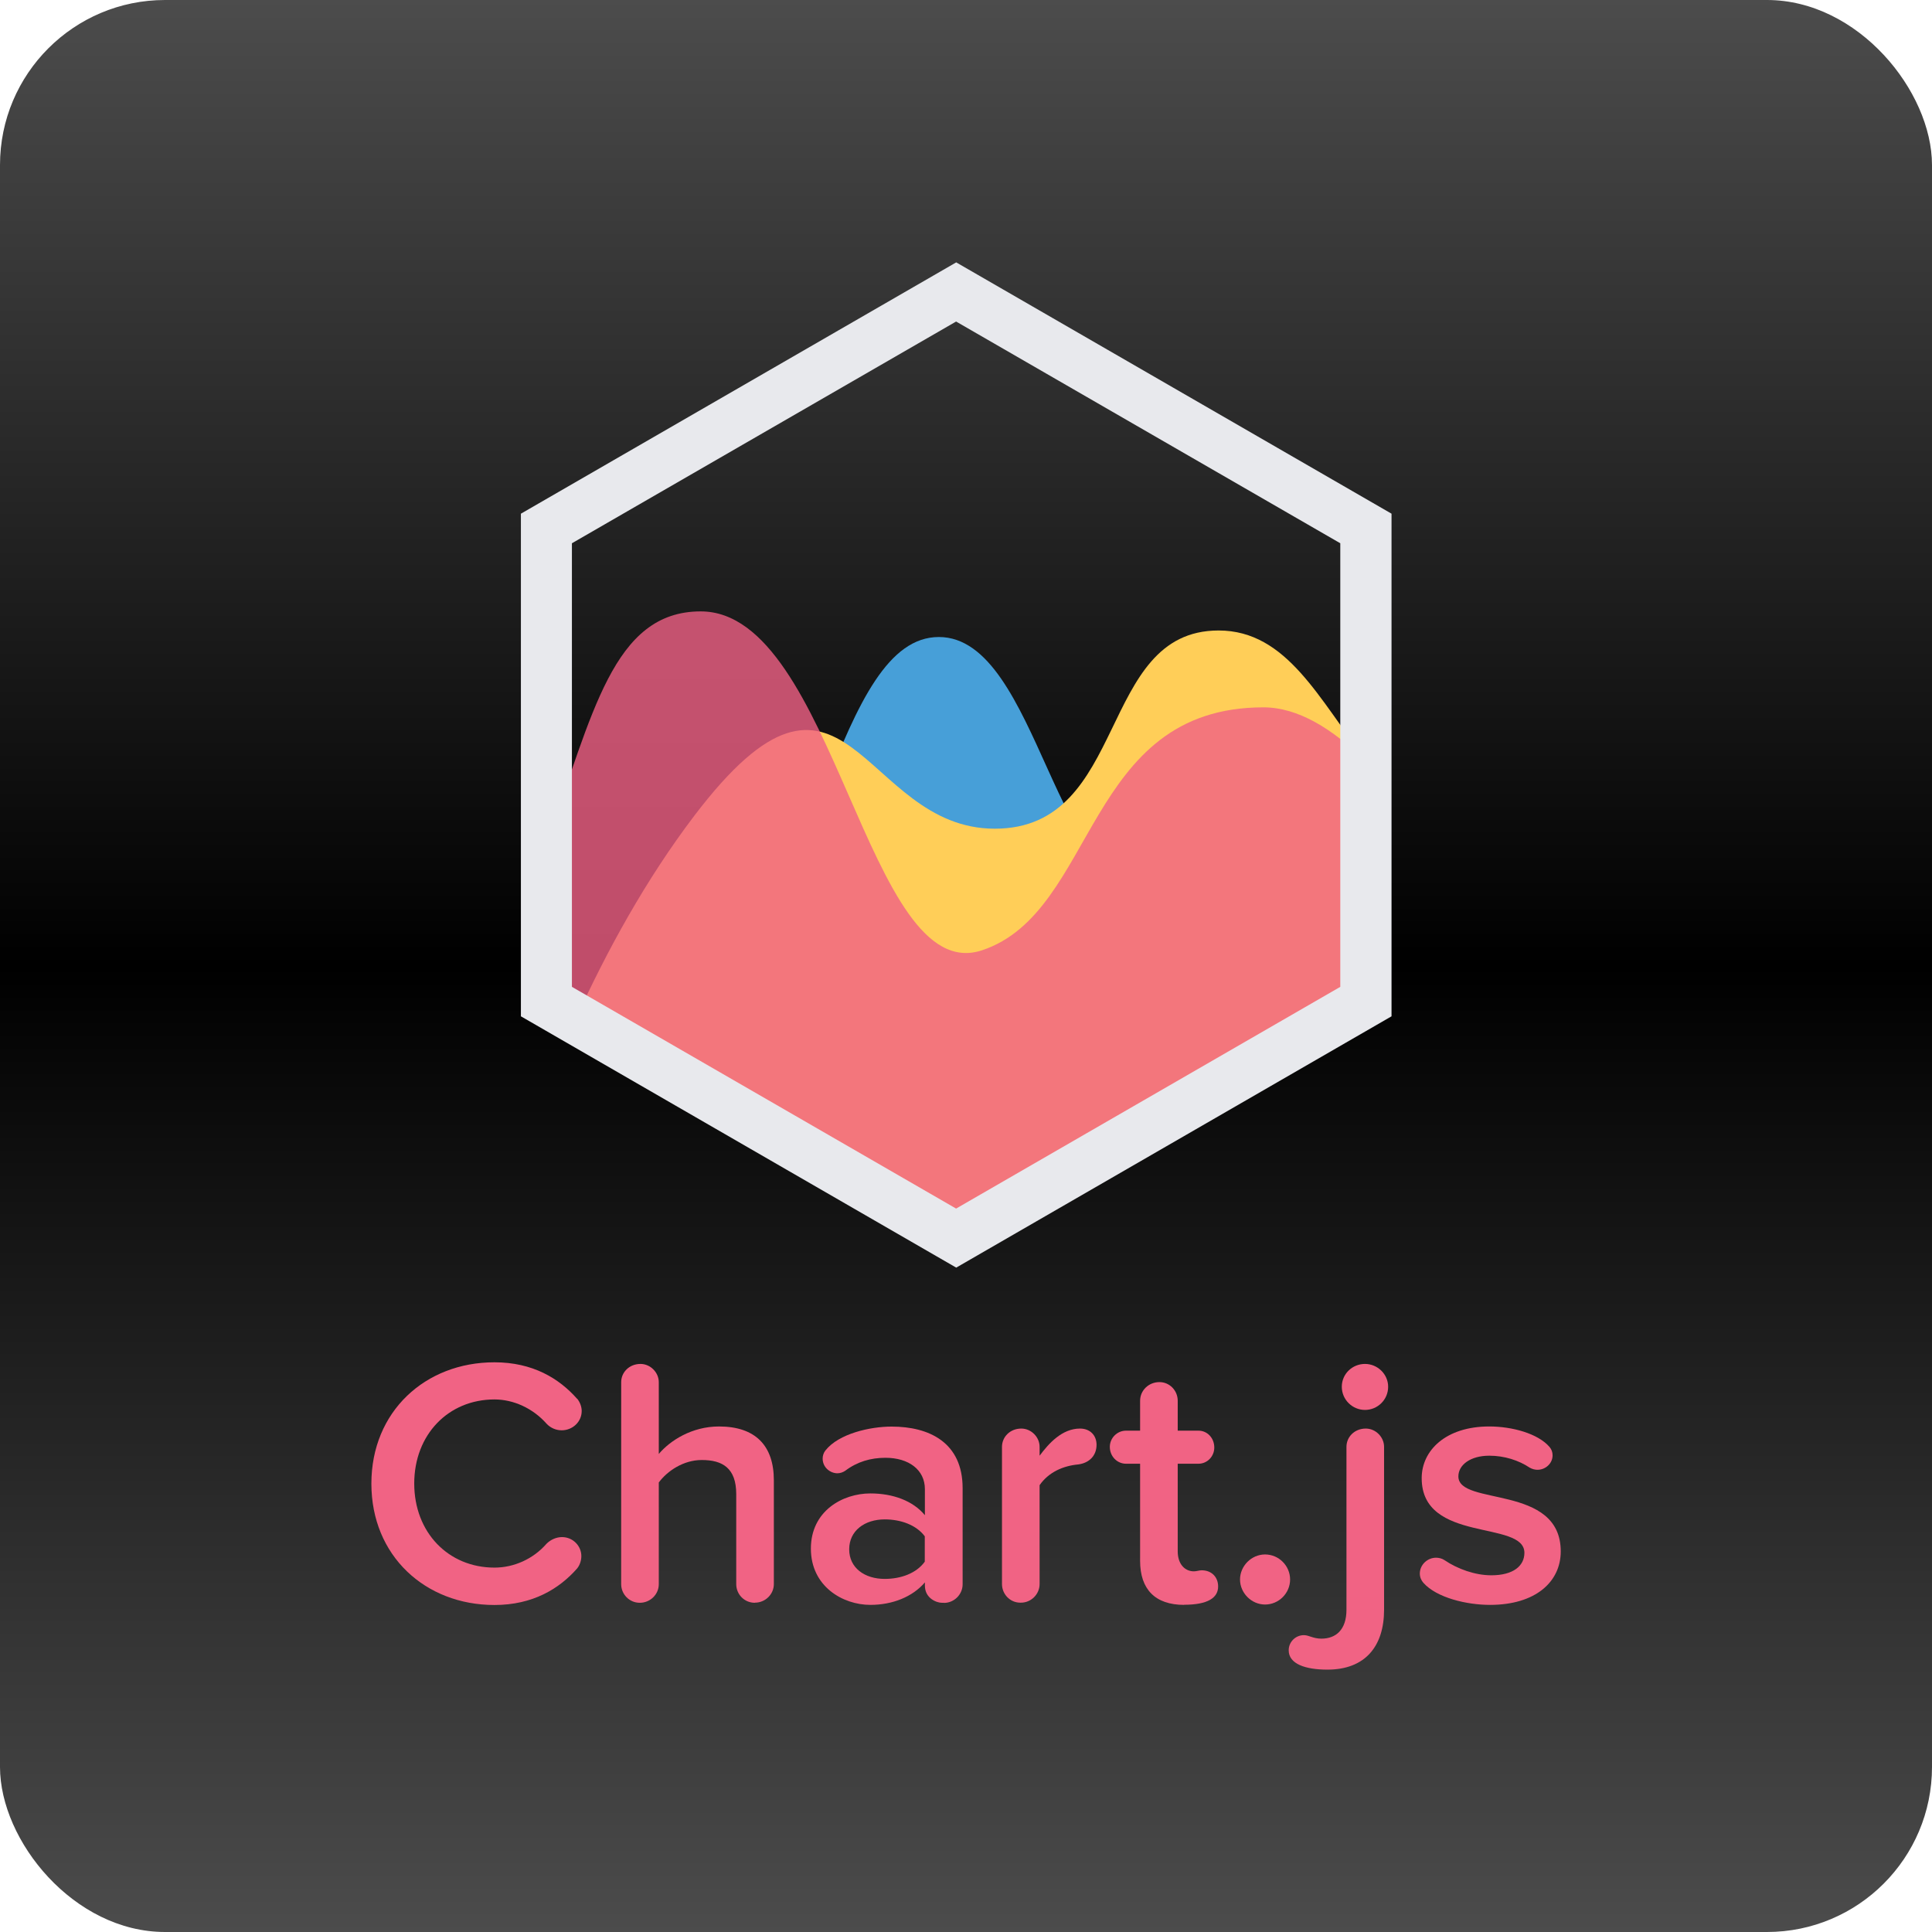 <?xml version="1.0" encoding="UTF-8"?>
<svg id="Layer_2" data-name="Layer 2" xmlns="http://www.w3.org/2000/svg" viewBox="0 0 165.9 165.9">
  <defs>
    <linearGradient id="grad1" x1="0%" y1="0%" x2="0%" y2="100%">
      <stop offset="0%" style="stop-color: rgba(0, 0, 0, 0.7);" />
      <stop offset="50%" style="stop-color: rgb(0, 0, 0);" />
      <stop offset="100%" style="stop-color: rgba(0, 0, 0, 0.7);" />
    </linearGradient>
    <filter id="boxShadow" x="0%" y="0%" width="140%" height="140%">
      <feDropShadow dx="5" dy="5" stdDeviation="3" flood-color="rgba(0,0,0,0.5)" />
    </filter>
    <style>
      .cls-1 {
      fill: url(#grad1);
      filter: url(#boxShadow);
      }
    </style>
  </defs>
  <defs>
    <style>
      .cls-1, .cls-2, .cls-3, .cls-4, .cls-5, .cls-6 {
      stroke-width: 0px;
      }

      .cls-2 {
      fill: #479fd8;
      }

      .cls-3 {
      fill: #f06184;
      isolation: isolate;
      opacity: .8;
      }

      .cls-4 {
      fill: #ffce58;
      }

      .cls-5 {
      fill: #e8e9ed;
      }

      .cls-6 {
      fill: #f16384;
      }
    </style>
  </defs>
  <g id="Layer_1-2" data-name="Layer 1">
    <g>
      <rect class="cls-1" width="165.9" height="165.9" rx="14.17" ry="14.17" />
      <g>
        <g>
          <path class="cls-6"
            d="M49.56,120.1c.24.3.39.69.39,1.06,0,.94-.79,1.66-1.72,1.66-.45,0-.94-.18-1.3-.57-1.15-1.3-2.81-2.08-4.47-2.08-3.96,0-6.89,3.02-6.89,7.22s2.93,7.22,6.89,7.22c1.66,0,3.32-.73,4.47-2.05.36-.36.85-.57,1.33-.57.94,0,1.66.76,1.66,1.63,0,.36-.12.76-.36,1.06-1.54,1.75-3.81,3.14-7.1,3.14-5.95,0-10.57-4.23-10.57-10.42s4.62-10.42,10.57-10.42c3.29,0,5.56,1.39,7.1,3.14Z" />
          <path class="cls-6"
            d="M64.82,137.63c-.91,0-1.6-.73-1.6-1.6v-7.73c0-2.24-1.18-2.93-2.96-2.93-1.57,0-2.96.94-3.69,1.93v8.73c0,.88-.73,1.6-1.63,1.6s-1.6-.73-1.6-1.6v-17.34c0-.85.69-1.57,1.66-1.57.85,0,1.57.73,1.57,1.57v6.16c.97-1.15,2.84-2.36,5.17-2.36,3.14,0,4.71,1.66,4.71,4.62v8.91c0,.88-.73,1.6-1.63,1.6Z" />
          <path class="cls-6"
            d="M81.05,137.63h-.18c-.42,0-1.45-.36-1.45-1.48v-.27c-1.06,1.24-2.78,1.93-4.68,1.93-2.39,0-5.11-1.6-5.11-4.83s2.72-4.74,5.11-4.74c1.93,0,3.66.63,4.68,1.87v-2.24c0-1.66-1.39-2.69-3.38-2.69-1.27,0-2.42.33-3.47,1.12-.18.12-.42.21-.66.21-.6,0-1.27-.48-1.27-1.27,0-.24.09-.51.24-.69,1.15-1.45,3.84-2.05,5.68-2.05,3.23,0,6.1,1.36,6.1,5.29v8.25c0,.88-.73,1.6-1.6,1.6ZM79.41,131.92c-.73-.97-2.05-1.45-3.44-1.45-1.72,0-3.05.97-3.05,2.57s1.33,2.54,3.05,2.54c1.39,0,2.72-.48,3.44-1.48v-2.18Z" />
          <path class="cls-6"
            d="M92.59,125.75c-1.3.12-2.54.66-3.32,1.78v8.49c0,.88-.73,1.6-1.6,1.6h-.06c-.88,0-1.57-.73-1.57-1.6v-11.78c0-.85.69-1.57,1.66-1.57.85,0,1.57.73,1.57,1.57v.76c.79-1.06,1.93-2.33,3.47-2.33.88,0,1.42.6,1.42,1.39,0,.97-.66,1.57-1.57,1.69Z" />
          <path class="cls-6"
            d="M101.68,137.81c-2.48,0-3.78-1.33-3.78-3.78v-8.34h-1.21c-.76,0-1.39-.63-1.39-1.45,0-.76.63-1.39,1.39-1.39h1.21v-2.57c0-.88.73-1.6,1.66-1.6.88,0,1.57.73,1.57,1.6v2.57h1.78c.76,0,1.36.63,1.36,1.45,0,.76-.6,1.39-1.36,1.39h-1.78v7.52c0,1.12.63,1.72,1.39,1.72.21,0,.48-.09.66-.09.88,0,1.42.6,1.42,1.39,0,.97-.88,1.57-2.93,1.57Z" />
          <path class="cls-6"
            d="M108.63,137.78c-1.18,0-2.15-1-2.15-2.15s.97-2.15,2.15-2.15,2.15.97,2.15,2.15-.97,2.15-2.15,2.15Z" />
          <path class="cls-6"
            d="M113.98,143.37c-1.87,0-3.32-.48-3.32-1.66,0-.73.6-1.3,1.3-1.3.45,0,.79.3,1.51.3,1.24,0,2.15-.76,2.15-2.48v-13.99c0-.85.69-1.57,1.66-1.57.85,0,1.57.73,1.57,1.57v13.99c0,3.14-1.63,5.14-4.86,5.14ZM119.2,119.08c0,1.12-.91,1.99-1.99,1.99s-1.99-.88-1.99-1.99.91-1.96,1.99-1.96,1.99.88,1.99,1.96Z" />
          <path class="cls-6"
            d="M127.93,137.81c-1.96,0-4.56-.6-5.71-1.9-.18-.21-.3-.48-.3-.79,0-.76.66-1.36,1.39-1.36.24,0,.51.06.73.21,1.12.76,2.63,1.3,4.02,1.3,1.9,0,2.84-.82,2.84-1.93,0-2.84-8.82-.79-8.82-6.41,0-2.39,2.08-4.44,5.8-4.44,1.96,0,4.17.6,5.17,1.75.18.21.27.45.27.73,0,.69-.6,1.24-1.3,1.24-.21,0-.45-.06-.66-.18-.94-.63-2.18-1.03-3.47-1.03-1.63,0-2.66.79-2.66,1.78,0,2.57,8.79.63,8.79,6.44,0,2.6-2.15,4.59-6.07,4.59Z" />
        </g>
        <path class="cls-2"
          d="M117.32,65.99c-12.07.24-9.55,7.88-18.06,9.81-8.64,1.96-10-21.1-18.64-21.1s-10.55,22.4-21.37,37.78l-.31.44,23.19,13.39,35.19-20.31v-20h0Z" />
        <path class="cls-4"
          d="M117.32,65.29c-4.04-5.18-6.78-11.15-12.68-11.15-10.43,0-7.69,17.02-19.22,17.02s-12.74-18.31-25.81-1.1c-4.16,5.48-7.51,11.6-10.14,17.38l32.66,18.85,35.19-20.31v-20.7h0Z" />
        <path class="cls-3"
          d="M46.94,72.34c3.96-10.96,5.67-19.84,13.23-19.84,11.53,0,14.28,32.39,24.16,29.1,9.88-3.29,8.78-20.86,24.16-20.86,2.93,0,5.91,1.79,8.83,4.69v20.56l-35.19,20.31-35.19-20.31v-13.65h0Z" />
        <path class="cls-5"
          d="M82.11,108.85l-37.38-21.58v-43.16l37.38-21.58,37.38,21.58v43.16l-37.38,21.58ZM49.11,84.74l32.99,19.04,32.99-19.04v-38.09l-32.99-19.04-32.99,19.04s0,38.09,0,38.09Z" />
      </g>
    </g>
  </g>
</svg>